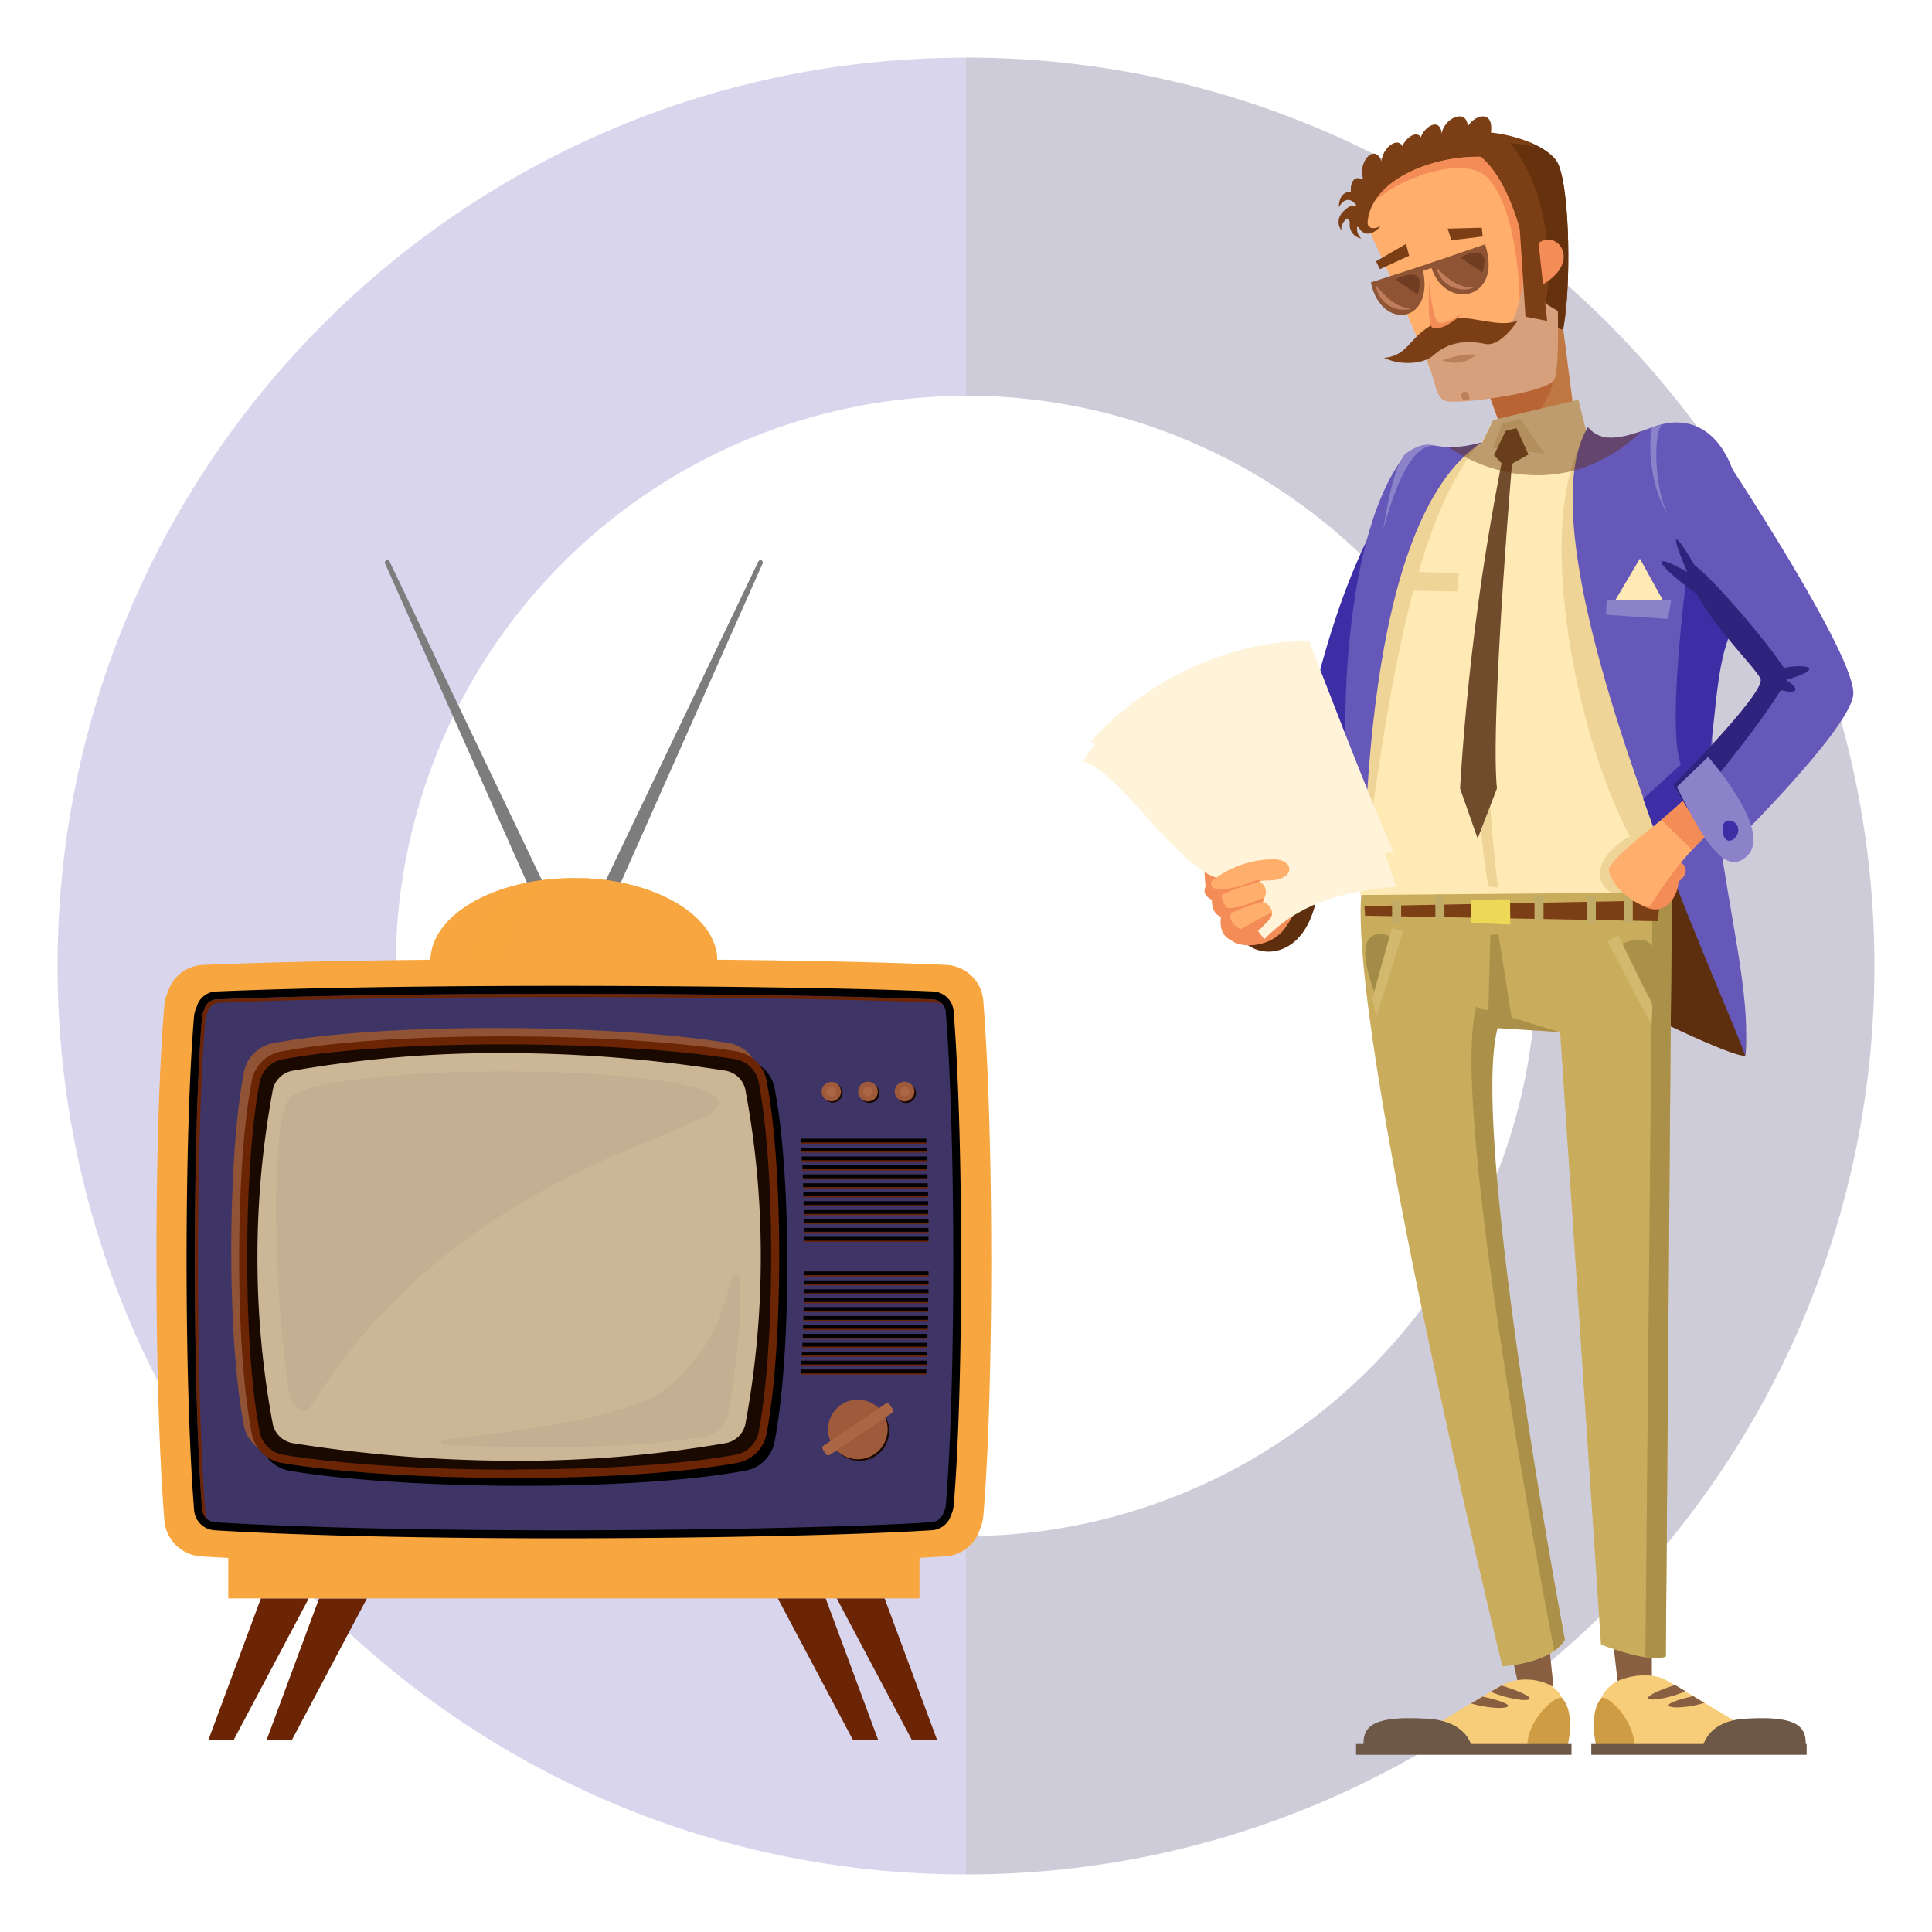 <svg xmlns="http://www.w3.org/2000/svg" xmlns:xlink="http://www.w3.org/1999/xlink" width="400" height="400" viewBox="0 0 400 400">
  <defs>
    <style>
      .cls-1 {
        mask: url(#mask);
        filter: url(#luminosity-noclip-3);
      }

      .cls-13, .cls-2, .cls-22, .cls-4, .cls-42, .cls-44, .cls-51 {
        mix-blend-mode: multiply;
      }

      .cls-2 {
        fill: url(#linear-gradient);
      }

      .cls-3 {
        mask: url(#mask-2);
        filter: url(#luminosity-noclip-4);
      }

      .cls-4 {
        fill: url(#linear-gradient-2);
      }

      .cls-5 {
        isolation: isolate;
      }

      .cls-6 {
        fill: none;
      }

      .cls-7 {
        fill: #d8d5ed;
      }

      .cls-8 {
        fill: #cfccd9;
      }

      .cls-15, .cls-9 {
        fill: #6b2505;
      }

      .cls-10 {
        fill: #7d7d7d;
      }

      .cls-11, .cls-12, .cls-13 {
        fill: #f8a63f;
      }

      .cls-12, .cls-15, .cls-16, .cls-19, .cls-20, .cls-24 {
        mix-blend-mode: screen;
      }

      .cls-12, .cls-19 {
        opacity: 0.5;
      }

      .cls-14 {
        fill: #3f3466;
      }

      .cls-16 {
        fill: #915336;
      }

      .cls-17 {
        fill: #1a0901;
      }

      .cls-18 {
        fill: #cbb695;
      }

      .cls-19 {
        fill: #bfa891;
      }

      .cls-21, .cls-22 {
        fill: #9e5a3a;
      }

      .cls-22 {
        opacity: 0.35;
      }

      .cls-23, .cls-24 {
        fill: #ab6646;
      }

      .cls-25 {
        fill: #f48c58;
      }

      .cls-26 {
        fill: #5e2f0f;
      }

      .cls-27 {
        fill: #3e2ea6;
      }

      .cls-28 {
        fill: #895f42;
      }

      .cls-29 {
        fill: #ffae6c;
      }

      .cls-30 {
        fill: #ffeab6;
      }

      .cls-31 {
        fill: #c9ad5d;
      }

      .cls-32 {
        fill: #aa9048;
      }

      .cls-33 {
        fill: #efd497;
      }

      .cls-34 {
        fill: #6558b8;
      }

      .cls-35 {
        fill: #edd49d;
      }

      .cls-36 {
        fill: #7c3f15;
      }

      .cls-37 {
        fill: #c1ac67;
      }

      .cls-38 {
        fill: #edd858;
      }

      .cls-39 {
        fill: #a38b48;
      }

      .cls-40 {
        fill: #fff3d9;
      }

      .cls-41 {
        mask: url(#mask-3);
      }

      .cls-42, .cls-44 {
        opacity: 0.3;
      }

      .cls-42 {
        fill: url(#linear-gradient-3);
      }

      .cls-43 {
        mask: url(#mask-4);
      }

      .cls-44 {
        fill: url(#linear-gradient-4);
      }

      .cls-45 {
        fill: #2f237d;
      }

      .cls-46 {
        fill: #8b82ca;
      }

      .cls-47 {
        fill: #704c2c;
      }

      .cls-48 {
        fill: #f7cd79;
      }

      .cls-49 {
        fill: #ce9c42;
      }

      .cls-50 {
        fill: #6d5848;
      }

      .cls-51 {
        fill: #612800;
        opacity: 0.4;
      }

      .cls-52 {
        fill: #66320e;
      }

      .cls-53 {
        fill: #d6a07c;
      }

      .cls-54 {
        fill: #ba805a;
      }

      .cls-55 {
        fill: #8e5433;
      }

      .cls-56 {
        fill: #703c22;
      }

      .cls-57 {
        fill: #bf7d5c;
      }

      .cls-58 {
        fill: #d3b96e;
      }

      .cls-59 {
        filter: url(#luminosity-noclip-2);
      }

      .cls-60 {
        filter: url(#luminosity-noclip);
      }
    </style>
    <filter id="luminosity-noclip" x="225.86" y="-6295.64" width="62.63" height="32766" filterUnits="userSpaceOnUse" color-interpolation-filters="sRGB">
      <feFlood flood-color="#fff" result="bg"/>
      <feBlend in="SourceGraphic" in2="bg"/>
    </filter>
    <mask id="mask" x="225.86" y="-6295.64" width="62.63" height="32766" maskUnits="userSpaceOnUse">
      <g class="cls-60"/>
    </mask>
    <linearGradient id="linear-gradient" x1="237.07" y1="127.01" x2="262.42" y2="162.82" gradientUnits="userSpaceOnUse">
      <stop offset="0"/>
      <stop offset="1" stop-color="#b3b3b3"/>
    </linearGradient>
    <filter id="luminosity-noclip-2" x="224.22" y="-6295.64" width="64.92" height="32766" filterUnits="userSpaceOnUse" color-interpolation-filters="sRGB">
      <feFlood flood-color="#fff" result="bg"/>
      <feBlend in="SourceGraphic" in2="bg"/>
    </filter>
    <mask id="mask-2" x="224.22" y="-6295.64" width="64.92" height="32766" maskUnits="userSpaceOnUse">
      <g class="cls-59"/>
    </mask>
    <linearGradient id="linear-gradient-2" x1="249.17" y1="129.84" x2="262.42" y2="201.78" xlink:href="#linear-gradient"/>
    <filter id="luminosity-noclip-3" x="225.86" y="132.59" width="62.63" height="52.66" filterUnits="userSpaceOnUse" color-interpolation-filters="sRGB">
      <feFlood flood-color="#fff" result="bg"/>
      <feBlend in="SourceGraphic" in2="bg"/>
    </filter>
    <mask id="mask-3" x="225.86" y="132.59" width="62.63" height="52.66" maskUnits="userSpaceOnUse">
      <g class="cls-1">
        <path class="cls-2" d="M271,132.59s13.57,35.48,17.49,43.65c0,0-25.83,8.51-26,9s-36.63-31.72-36.63-31.72S242.21,133.24,271,132.59Z"/>
      </g>
    </mask>
    <linearGradient id="linear-gradient-3" x1="237.07" y1="127.01" x2="262.42" y2="162.82" gradientUnits="userSpaceOnUse">
      <stop offset="0" stop-color="#fff7d3"/>
      <stop offset="1" stop-color="#7f3700"/>
    </linearGradient>
    <filter id="luminosity-noclip-4" x="224.22" y="136.47" width="64.92" height="57.97" filterUnits="userSpaceOnUse" color-interpolation-filters="sRGB">
      <feFlood flood-color="#fff" result="bg"/>
      <feBlend in="SourceGraphic" in2="bg"/>
    </filter>
    <mask id="mask-4" x="224.22" y="136.47" width="64.92" height="57.97" maskUnits="userSpaceOnUse">
      <g class="cls-3">
        <path class="cls-4" d="M224.22,157.62c6-10.69,26.37-21.39,44-21.14,0,0,15,28.81,20.88,47.12-12.1,1-20.32,3.75-27.35,10.84L252,181.8C243.31,179.07,231.69,159.61,224.22,157.62Z"/>
      </g>
    </mask>
    <linearGradient id="linear-gradient-4" x1="249.17" y1="129.84" x2="262.42" y2="201.78" xlink:href="#linear-gradient-3"/>
  </defs>
  <g class="cls-5">
    <g id="Capa_1" data-name="Capa 1">
      <rect class="cls-6" width="400" height="400"/>
      <path class="cls-7" d="M200,81.94v-70C96.13,11.92,11.92,96.13,11.92,200S96.13,388.08,200,388.08v-70a118.06,118.06,0,0,1,0-236.12Z"/>
      <path class="cls-8" d="M200,388.08c103.87,0,188.08-84.21,188.08-188.08S303.87,11.92,200,11.92v70a118.06,118.06,0,0,1,0,236.12Z"/>
      <g>
        <polygon class="cls-9" points="66.07 330.94 55.18 360.28 60.41 360.28 75.97 330.94 66.07 330.94"/>
        <path class="cls-10" d="M157.88,116.68,128,183.94l-2.76-1.28L157,116.26a.5.5,0,0,1,.67-.24h0A.5.5,0,0,1,157.88,116.68Z"/>
        <path class="cls-10" d="M80.66,116.26l31.73,66.4-2.76,1.28-29.9-67.26A.5.5,0,0,1,80,116h0A.5.5,0,0,1,80.66,116.26Z"/>
        <g>
          <path class="cls-11" d="M118.81,181.78c-16.4,0-29.7,7.69-29.7,17.17H148.5C148.5,189.47,135.2,181.78,118.81,181.78Z"/>
          <path class="cls-12" d="M97.78,199h7c0-9.48,6.29-17.17,14-17.17C107.19,181.78,97.78,189.47,97.78,199Z"/>
          <path class="cls-13" d="M118.81,181.78c10.95,0,19.82,7.69,19.82,17.17h9.87C148.5,189.47,135.2,181.78,118.81,181.78Z"/>
        </g>
        <g>
          <rect class="cls-11" x="47.3" y="320.46" width="143.02" height="10.45"/>
          <rect class="cls-13" x="47.3" y="320.46" width="143.02" height="10.45"/>
        </g>
        <path class="cls-11" d="M203.6,207.5a8.09,8.09,0,0,0-7.72-7.73c-36.76-1.64-116.94-1.59-153.69,0a7.92,7.92,0,0,0-7.39,5.48,9,9,0,0,0-.79,3c-2.14,25.54-2.19,78.64,0,106.27a8.15,8.15,0,0,0,7.72,7.72c37.61,2.32,117.79,2.3,153.69,0a8,8,0,0,0,7.4-5.47,9.26,9.26,0,0,0,.78-3.05C205.74,288.23,205.79,235.12,203.6,207.5Z"/>
        <g>
          <path d="M115.67,318.49c-28.08,0-54-.6-71.17-1.66a4.55,4.55,0,0,1-4.33-4.39c-2.06-25.93-2.06-77.43,0-102a5.62,5.62,0,0,1,.48-1.83l.09-.2.06-.21a4.33,4.33,0,0,1,4.09-2.93c17.11-.74,43.13-1.16,71.39-1.16,28,0,60.28.42,76.9,1.16a4.48,4.48,0,0,1,4.28,4.39c2.05,25.94,2.05,77.43,0,102a5.93,5.93,0,0,1-.47,1.84l-.1.2-.06.21a4.44,4.44,0,0,1-4.15,2.92c-16.54,1.06-48.85,1.66-77,1.66Z"/>
          <path class="cls-14" d="M115.67,316.83c-28,0-53.95-.61-71.07-1.66a2.92,2.92,0,0,1-2.77-2.86c-2-25.87-2-77.22,0-101.76a3.83,3.83,0,0,1,.33-1.28l.13-.3.1-.32A2.67,2.67,0,0,1,45,206.91c17.09-.74,43.09-1.16,71.32-1.16,28,0,60.23.42,76.82,1.16a2.8,2.8,0,0,1,2.69,2.85c2.05,25.87,2.05,77.23,0,101.76a3.6,3.6,0,0,1-.32,1.28l-.14.31-.1.31a2.81,2.81,0,0,1-2.66,1.75c-16.5,1.05-48.77,1.66-76.89,1.66Z"/>
          <path class="cls-15" d="M42.5,313c-2-25.87-2-77.23,0-101.76a3.6,3.6,0,0,1,.32-1.28l.14-.3.1-.32a2.66,2.66,0,0,1,2.56-1.74c17.09-.74,43.09-1.16,71.32-1.16,28,0,60.22.42,76.82,1.16a2.77,2.77,0,0,1,1.45.46,2.64,2.64,0,0,0-2.12-1.13c-16.59-.74-48.84-1.16-76.82-1.16-28.23,0-54.23.42-71.32,1.16a2.67,2.67,0,0,0-2.56,1.74l-.1.32-.13.3a3.83,3.83,0,0,0-.33,1.28c-2,24.54-2,75.89,0,101.76a3,3,0,0,0,1.25,2.34A3.21,3.21,0,0,1,42.5,313Z"/>
        </g>
        <g>
          <path class="cls-16" d="M105,304.28c-18.52,0-36.51-1.15-48.12-3.08a7.64,7.64,0,0,1-6.45-6.44c-1.63-8.55-2.56-21.69-2.55-36.06s.92-27.62,2.55-36.33a7.62,7.62,0,0,1,6.44-6.44c10.63-2,27.29-3.08,45.71-3.08s36.5,1.15,48.11,3.08a7.59,7.59,0,0,1,6.45,6.43c1.63,8.55,2.57,21.7,2.56,36.06s-.92,27.62-2.56,36.34a7.6,7.6,0,0,1-6.44,6.44c-10.62,1.95-27.27,3.08-45.7,3.08Z"/>
          <path d="M108.3,307.62c-18.52,0-36.51-1.15-48.12-3.08a7.63,7.63,0,0,1-6.45-6.44c-1.63-8.55-2.56-21.69-2.55-36.06s.92-27.62,2.55-36.33a7.62,7.62,0,0,1,6.44-6.44c10.63-2,27.28-3.08,45.71-3.08s36.5,1.15,48.11,3.07a7.61,7.61,0,0,1,6.45,6.44c1.63,8.55,2.56,21.7,2.56,36.06s-.92,27.62-2.56,36.34a7.6,7.6,0,0,1-6.44,6.44c-10.62,1.95-27.28,3.08-45.7,3.08Z"/>
          <path class="cls-9" d="M106.63,306c-18.52,0-36.51-1.15-48.12-3.08a7.64,7.64,0,0,1-6.45-6.44c-1.63-8.55-2.56-21.69-2.55-36.06s.92-27.62,2.55-36.33a7.62,7.62,0,0,1,6.44-6.44c10.63-2,27.29-3.08,45.71-3.08s36.5,1.15,48.11,3.07a7.61,7.61,0,0,1,6.45,6.44c1.63,8.55,2.57,21.7,2.56,36.06s-.92,27.62-2.56,36.34a7.6,7.6,0,0,1-6.44,6.44c-10.62,1.95-27.28,3.08-45.7,3.08Z"/>
        </g>
        <g>
          <path class="cls-17" d="M106.63,304.28c-18.43,0-36.32-1.15-47.84-3.06a6,6,0,0,1-5.09-5.1c-1.61-8.45-2.53-21.48-2.52-35.75s.91-27.41,2.52-36a6,6,0,0,1,5.11-5.1c10.52-1.94,27.07-3.05,45.4-3.05s36.31,1.14,47.84,3.05a6,6,0,0,1,5.08,5.11c1.61,8.45,2.54,21.48,2.53,35.74s-.91,27.41-2.53,36a6,6,0,0,1-5.1,5.11c-10.52,1.93-27.07,3-45.4,3Z"/>
          <path class="cls-18" d="M106.59,302.43a292.23,292.23,0,0,1-45.78-3.61,5.13,5.13,0,0,1-4.42-4.45,185.72,185.72,0,0,1-3.09-34,188.6,188.6,0,0,1,3.1-34.28,5.12,5.12,0,0,1,4.44-4.45,249,249,0,0,1,43.4-3.61A293.49,293.49,0,0,1,150,221.64a5.12,5.12,0,0,1,4.41,4.45,185.68,185.68,0,0,1,3.1,34,188.82,188.82,0,0,1-3.1,34.29,5.15,5.15,0,0,1-4.44,4.45,249.23,249.23,0,0,1-43.4,3.6Z"/>
          <path class="cls-19" d="M64.34,291.22c-1.07,1.73-4,.06-4.31-1.94-3.48-21.06-4.09-56.63-.19-61.78,5.62-7.41,82.42-7.72,88.62,0C153.93,234.32,97.11,238.54,64.34,291.22Z"/>
          <path class="cls-19" d="M91.78,299.15c15.23.62,39.81,1.09,54.64-1.92a5.6,5.6,0,0,0,4.41-4.62c2.38-15.08,2.68-22.73,2.32-28a.81.81,0,0,0-1.59-.15c-3.07,11.36-4.91,14.83-13.06,22.57-6.58,6.26-32.82,9.61-46.76,11A.58.58,0,0,0,91.78,299.15Z"/>
        </g>
        <g>
          <g class="cls-20">
            <rect class="cls-9" x="166.38" y="248.95" width="25.79" height="0.78"/>
            <rect class="cls-9" x="165.75" y="236.01" width="26.02" height="0.78"/>
            <rect class="cls-9" x="166.44" y="250.8" width="25.72" height="0.78"/>
            <rect class="cls-9" x="166.52" y="254.49" width="25.71" height="0.78"/>
            <rect class="cls-9" x="166.49" y="252.64" width="25.74" height="0.78"/>
            <rect class="cls-9" x="166.52" y="256.34" width="25.71" height="0.78"/>
            <rect class="cls-9" x="165.89" y="237.86" width="26.02" height="0.78"/>
            <rect class="cls-9" x="166.02" y="239.7" width="25.88" height="0.78"/>
            <rect class="cls-9" x="166.22" y="243.4" width="25.79" height="0.78"/>
            <rect class="cls-9" x="166.14" y="241.55" width="25.82" height="0.78"/>
            <rect class="cls-9" x="166.28" y="245.25" width="25.8" height="0.78"/>
            <rect class="cls-9" x="166.34" y="247.1" width="25.8" height="0.78"/>
          </g>
          <g>
            <rect x="166.38" y="248.69" width="25.79" height="0.78"/>
            <rect x="165.75" y="235.75" width="26.02" height="0.78"/>
            <rect x="166.44" y="250.54" width="25.72" height="0.78"/>
            <rect x="166.52" y="254.23" width="25.71" height="0.78"/>
            <rect x="166.49" y="252.38" width="25.74" height="0.78"/>
            <rect x="166.52" y="256.08" width="25.71" height="0.78"/>
            <rect x="165.89" y="237.6" width="26.02" height="0.78"/>
            <rect x="166.02" y="239.44" width="25.88" height="0.78"/>
            <rect x="166.22" y="243.14" width="25.79" height="0.78"/>
            <rect x="166.14" y="241.29" width="25.82" height="0.78"/>
            <rect x="166.28" y="244.99" width="25.8" height="0.78"/>
            <rect x="166.34" y="246.84" width="25.8" height="0.78"/>
          </g>
        </g>
        <g>
          <g class="cls-20">
            <rect class="cls-9" x="166.38" y="270.88" width="25.79" height="0.78"/>
            <rect class="cls-9" x="165.75" y="283.82" width="26.02" height="0.78"/>
            <rect class="cls-9" x="166.44" y="269.04" width="25.72" height="0.78"/>
            <rect class="cls-9" x="166.52" y="265.34" width="25.71" height="0.78"/>
            <rect class="cls-9" x="166.49" y="267.19" width="25.74" height="0.78"/>
            <rect class="cls-9" x="166.52" y="263.49" width="25.71" height="0.78"/>
            <rect class="cls-9" x="165.89" y="281.98" width="26.02" height="0.78"/>
            <rect class="cls-9" x="166.02" y="280.13" width="25.88" height="0.78"/>
            <rect class="cls-9" x="166.22" y="276.43" width="25.79" height="0.78"/>
            <rect class="cls-9" x="166.14" y="278.28" width="25.82" height="0.78"/>
            <rect class="cls-9" x="166.28" y="274.58" width="25.8" height="0.78"/>
            <rect class="cls-9" x="166.34" y="272.73" width="25.8" height="0.78"/>
          </g>
          <g>
            <rect x="166.38" y="270.62" width="25.79" height="0.78"/>
            <rect x="165.75" y="283.56" width="26.02" height="0.78"/>
            <rect x="166.44" y="268.77" width="25.72" height="0.78"/>
            <rect x="166.52" y="265.08" width="25.71" height="0.78"/>
            <rect x="166.49" y="266.93" width="25.74" height="0.78"/>
            <rect x="166.52" y="263.23" width="25.71" height="0.78"/>
            <rect x="165.89" y="281.71" width="26.02" height="0.78"/>
            <rect x="166.02" y="279.87" width="25.88" height="0.78"/>
            <rect x="166.22" y="276.17" width="25.79" height="0.78"/>
            <rect x="166.14" y="278.02" width="25.82" height="0.78"/>
            <rect x="166.28" y="274.32" width="25.8" height="0.78"/>
            <rect x="166.34" y="272.47" width="25.8" height="0.78"/>
          </g>
        </g>
        <g>
          <g>
            <path class="cls-17" d="M172.44,224.28a2,2,0,1,0,2,2A2,2,0,0,0,172.44,224.28Z"/>
            <path class="cls-21" d="M172.11,224a2,2,0,1,0,2,2A2,2,0,0,0,172.11,224Z"/>
            <path class="cls-22" d="M172.11,228a2,2,0,0,0,2-2h-2Z"/>
            <path class="cls-23" d="M172.11,225a1,1,0,1,0,1,1A1,1,0,0,0,172.11,225Z"/>
          </g>
          <g>
            <circle class="cls-17" cx="180.03" cy="226.32" r="2.04"/>
            <circle class="cls-21" cx="179.7" cy="225.99" r="2.04"/>
            <path class="cls-22" d="M179.7,228a2,2,0,0,0,2-2h-2Z"/>
            <path class="cls-23" d="M179.7,225a1,1,0,1,0,1,1A1,1,0,0,0,179.7,225Z"/>
          </g>
          <g>
            <circle class="cls-17" cx="187.62" cy="226.32" r="2.04" transform="translate(-46.98 49.16) rotate(-13.28)"/>
            <circle class="cls-21" cx="187.29" cy="225.99" r="2.04" transform="translate(-46.91 49.07) rotate(-13.28)"/>
            <path class="cls-22" d="M187.29,228a2,2,0,0,0,2-2h-2Z"/>
            <path class="cls-23" d="M187.29,225a1,1,0,1,0,1,1A1,1,0,0,0,187.29,225Z"/>
          </g>
        </g>
        <g>
          <circle class="cls-17" cx="177.94" cy="296.26" r="6.17" transform="translate(-146.26 176.55) rotate(-38.74)"/>
          <circle class="cls-21" cx="177.61" cy="295.93" r="6.17" transform="translate(-146.12 176.27) rotate(-38.74)"/>
          <path class="cls-22" d="M182.71,292.47l-10.21,6.91a6.16,6.16,0,1,0,10.21-6.91Z"/>
          <g>
            <rect class="cls-23" x="169.28" y="294.78" width="16.65" height="2.29" rx="0.57" transform="translate(-135.27 150.24) rotate(-34.06)"/>
            <path class="cls-24" d="M171.21,301.16l-.64-1a.55.55,0,0,1,.15-.78l12.85-8.69a.55.55,0,0,1,.48-.07.55.55,0,0,0-.66,0l-12.85,8.68a.57.57,0,0,0-.15.79l.64,1a.56.56,0,0,0,.31.22A.53.53,0,0,1,171.21,301.16Z"/>
          </g>
        </g>
        <polygon class="cls-9" points="54.01 330.94 43.13 360.28 48.36 360.28 63.92 330.94 54.01 330.94"/>
        <polygon class="cls-9" points="170.95 330.94 181.83 360.28 176.61 360.28 161.04 330.94 170.95 330.94"/>
        <polygon class="cls-9" points="183.15 330.94 194.03 360.28 188.81 360.28 173.24 330.94 183.15 330.94"/>
      </g>
      <g>
        <path class="cls-25" d="M249.6,183.5c-.56-5.1-.37-14.81,2.05-13.5s2.8,13.44,2.8,13.44Z"/>
        <path class="cls-26" d="M255.69,191.33c1.07,6.74,11.55,8.86,15.68-1.24C278.09,173.67,254.2,181.88,255.69,191.33Z"/>
        <path class="cls-25" d="M254.45,193.79c.43,2.57,8.13,3.09,11.57-1.59,6.25-8.48-2.24-8.58-6.25-4.29C258.87,188.87,254.45,193.79,254.45,193.79Z"/>
        <path class="cls-27" d="M291.89,96.92c-6.22,9-17.41,25.13-25.13,73.14l12.69,2.49Z"/>
        <polygon class="cls-28" points="342.01 347.2 341.98 336.11 333.37 334.99 335.04 349.15 342.01 347.2"/>
        <polygon class="cls-28" points="314.35 348.75 311.92 337.93 320.13 334.95 321.62 349.13 314.35 348.75"/>
        <polygon class="cls-29" points="308.75 81.74 310.99 89.21 325.85 85.23 321.37 50.52 308.75 81.74"/>
        <path class="cls-25" d="M322,65.57S325.93,87,311,89.21l-4.17-11.45Z"/>
        <polygon class="cls-30" points="305.82 93.69 309.06 86.97 326.8 82.77 329.46 93.44 305.82 93.69"/>
        <path class="cls-26" d="M291.14,184.74s64.69,34.34,70.16,33.84c2-7.72-11.44-84.59-21.89-86.58S291.14,184.74,291.14,184.74Z"/>
        <path class="cls-31" d="M311.05,345s9.95-.5,12.94-5.47c0,0-20.3-106.18-14.41-127.76L323,213.6l8.46,126.88s9.95,4,13.43,2.49l1.25-160s-51.75-6-63.69-1.49C276.22,202.65,311.05,345,311.05,345Z"/>
        <g>
          <path class="cls-32" d="M310.07,212.87l12.92.82-17.34-5.23c-5.54,20.33,13.87,121.61,16.14,133.3a7.79,7.79,0,0,0,2.2-2.27S304.18,234.46,310.07,212.87Z"/>
          <path class="cls-32" d="M342.18,182.57l-1.52,160.55a8.35,8.35,0,0,0,4.22-.15l1.25-160Z"/>
        </g>
        <path class="cls-30" d="M281.69,185.3l64.44-.56L343.89,92.2l-27.74-2c-5.1-.87-14.8,4.36-20.53,3C295.62,93.19,272.24,112.66,281.69,185.3Z"/>
        <path class="cls-33" d="M282.22,181.31c5-36,10-71.94,23.54-88.95L294.64,95S276.11,140.33,282.22,181.31Z"/>
        <path class="cls-33" d="M338.63,172.72c-5.51,1.95-10.37,8.57-5.15,12.08l12.4.07Z"/>
        <path class="cls-33" d="M346.25,184.74C330.58,173,316,113.57,327.35,91.92l14.24,16.51Z"/>
        <path class="cls-34" d="M361.3,218.58c-2-7.46-48-104.77-32.54-130.14,2.74,3.23,6.52,2.6,13.39,0,14.92-5.6,23.59,13.57,15.42,42.3C348.12,161.79,363.6,198,361.3,218.58Z"/>
        <polygon class="cls-27" points="351.1 155.45 340.21 165.4 345.88 181.38 355.95 168.51 351.1 155.45"/>
        <path class="cls-27" d="M360.06,128c-7.46,9.7-2.8,36.2-11,31.72-5.35-2.92,1.12-48.14,1.12-48.14Z"/>
        <path class="cls-34" d="M282.07,184.24c.87-6.84-.38-76.37,24.75-92.67-10.45,2.86-9.63-1.72-15.67,2.37C275.73,112.8,276.71,168.23,282.07,184.24Z"/>
        <polygon class="cls-35" points="309.06 92.69 311.05 87.72 314.78 86.72 319.76 93.94 309.06 92.69"/>
        <polygon class="cls-36" points="282.63 189.59 343.26 190.72 343.64 186.42 282.5 187.6 282.63 189.59"/>
        <rect class="cls-37" x="288.22" y="186.33" width="1.87" height="5.04"/>
        <rect class="cls-37" x="297.18" y="185.21" width="1.87" height="5.04"/>
        <rect class="cls-37" x="317.7" y="185.58" width="1.87" height="5.04"/>
        <rect class="cls-37" x="328.53" y="185.53" width="1.87" height="5.5"/>
        <rect class="cls-37" x="336.18" y="185.49" width="1.87" height="5.5"/>
        <polygon class="cls-38" points="312.64 186.2 304.62 186.27 304.64 191.09 312.69 191.42 312.64 186.2"/>
        <path class="cls-32" d="M342.13,207.6l-7-11.82S346.69,188.91,342.13,207.6Z"/>
        <path class="cls-39" d="M284.78,206l3.47-12S278.47,189.39,284.78,206Z"/>
        <polygon class="cls-30" points="334.33 124.43 344.69 125.03 339.52 115.65 334.33 124.43"/>
        <path class="cls-40" d="M271,132.59s13.57,35.48,17.49,43.65c0,0-25.83,8.51-26,9s-36.63-31.72-36.63-31.72S242.21,133.24,271,132.59Z"/>
        <g class="cls-41">
          <path class="cls-42" d="M271,132.59s13.57,35.48,17.49,43.65c0,0-25.83,8.51-26,9s-36.63-31.72-36.63-31.72S242.21,133.24,271,132.59Z"/>
        </g>
        <path class="cls-40" d="M224.22,157.62c6-10.69,26.37-21.39,44-21.14,0,0,15,28.81,20.88,47.12-12.1,1-20.32,3.75-27.35,10.84L252,181.8C243.31,179.07,231.69,159.61,224.22,157.62Z"/>
        <g class="cls-43">
          <path class="cls-44" d="M224.22,157.62c6-10.69,26.37-21.39,44-21.14,0,0,15,28.81,20.88,47.12-12.1,1-20.32,3.75-27.35,10.84L252,181.8C243.31,179.07,231.69,159.61,224.22,157.62Z"/>
        </g>
        <path class="cls-29" d="M249.6,183.5a21,21,0,0,1,13.56-5.6c5-.25,5.28,4.39-.59,4.39s-11,4.94-11,4.94Z"/>
        <path class="cls-29" d="M251.59,187.23c-1.25-2.86,7.06-7.81,10-4s-7.74,8.68-7.74,8.68Z"/>
        <path class="cls-29" d="M253.07,190.07c2.23-1.72,7.7-5.7,10-2.07s-8.38,6.41-8.38,6.41Z"/>
        <path class="cls-25" d="M346.73,180.59c2.17,0,.09,10.87-7,6.76S346.73,180.59,346.73,180.59Z"/>
        <path class="cls-25" d="M346.29,182.54c1.63.8,4.66-3,1-4.25S342.28,180.58,346.29,182.54Z"/>
        <path class="cls-29" d="M333.09,179.81c0,3.06,5,7.7,8.48,7.93,0,0,10.56-18,20.8-20.08l-8.48-8.38C348,168.51,336.34,174.29,333.09,179.81Z"/>
        <path class="cls-25" d="M353.89,159.28c-2.59,4.07-6.3,7.47-9.93,10.47l6.36,6.2c3.57-3.88,7.84-7.44,12.05-8.29Z"/>
        <path class="cls-34" d="M356.58,93.94s28.11,42.29,27.11,50-27.61,33.59-27.61,33.59L347,163.47s18.35-19.47,18.1-22.95-24.94-30.66-20-38.87S356.58,93.94,356.58,93.94Z"/>
        <path class="cls-45" d="M346.44,162.54l3.17,5.22c3.14-3.36,20.63-24.89,20.4-28-.18-2.49-19.75-25.48-20.21-22.89-1.31,7.28,14.59,21.85,14.74,23.89C364.79,144.19,346.44,162.54,346.44,162.54Z"/>
        <path class="cls-45" d="M350.78,121.61c-5-10.73-5.3-14,.7-3.48Z"/>
        <path class="cls-45" d="M352,123.54c-9.62-6.93-11.27-10.31-.91-4.07Z"/>
        <path class="cls-45" d="M366.59,139c6.34-2.24,14-.75.56,2.42Z"/>
        <path class="cls-45" d="M366.56,139.56c4.9,1,8.95,5.88-.73,2.43Z"/>
        <polygon class="cls-46" points="332.66 124.24 332.5 127.27 345.35 128.15 346.01 124.2 332.66 124.24"/>
        <path class="cls-33" d="M308.12,183.57c-6.06-35.78,2.28-81.24,4.57-89.14-4.75,32.43-6.22,61.21-2.52,89.33Z"/>
        <polygon class="cls-47" points="309.31 94.25 311.73 89.21 313.97 88.65 316.45 94.1 311.7 96.78 309.31 94.25"/>
        <path class="cls-47" d="M313.19,94.24s-4.69,55-3.26,69l-4,10.37-3.64-10.36a509.89,509.89,0,0,1,8.84-68.6Z"/>
        <path class="cls-46" d="M286.36,109.8c2.56-9.54,5.94-17.6,10.57-17.55-1.95-.61-4.19.32-6.1,1.85C289.37,96,287.89,99.94,286.36,109.8Z"/>
        <path class="cls-46" d="M345.38,106.68c-2.86-5.34-3.17-17.22-1.24-18.78l-2.24.69C341.46,91.82,341.28,100.09,345.38,106.68Z"/>
        <path class="cls-48" d="M330.77,362.93c-1.12-5.41-.75-13.06,4.66-15.11s9.14-.19,9.14-.19,13.06,7.65,17.36,10.45-.94,4.67-.94,4.67Z"/>
        <path class="cls-48" d="M324.32,362.93c1-5.27.82-12.39-4.17-14.39a11.34,11.34,0,0,0-9.15.32s-11.42,6.62-15.37,9.34.86,4.55.86,4.55Z"/>
        <path class="cls-49" d="M316.23,361.07c.22-5.34,6.26-10.62,7.3-9.37,2.73,3.27,1,9.81,1,9.81Z"/>
        <path class="cls-49" d="M338.36,361.07c-.21-5.34-5.95-10.62-6.94-9.37-2.59,3.27-.93,9.81-.93,9.81Z"/>
        <path class="cls-50" d="M373.73,363.12c.53-4.85.16-8.05-12.42-7.28-9.05.56-9.05,7.28-9.05,7.28Z"/>
        <path class="cls-50" d="M282.44,363.12c-.56-4.85-.17-8.05,13.06-7.28,9.52.56,9.52,7.28,9.52,7.28Z"/>
        <rect class="cls-50" x="280.76" y="361.07" width="44.6" height="2.24"/>
        <rect class="cls-50" x="329.46" y="361.07" width="44.59" height="2.24"/>
        <path class="cls-25" d="M259.13,192.92c-2.61.17-5.39-2.53-4.08-4,0,0-2.87-2.46-1.89-3.93,0,0-3.67-.9-2-3.27,0,0-3.84,2.86-.24,4.58,0,0-.25,2.78,1.88,3.52,0,0-1,4.9,3.68,5.15Z"/>
        <path class="cls-51" d="M338.68,90.4c.44-.38.84-.76,1.21-1.13-5.46,1.86-8.7,2-11.13-.83-.13.22-.25.46-.37.69l-1.59-6.36-1.23.29-2.29-17.8L321,64.89l-8.81,8.28-.15.39L310.33,75,307,78.12l3.13,8.61-1,.24-2.28,4.73-.25.07.29-.2a22.8,22.8,0,0,1-7,1C308.65,98.59,324.5,102.76,338.68,90.4Z"/>
        <path class="cls-36" d="M323.61,68.25c1.68-8,1.5-29.3-1.12-34.52s-24.07-13.06-40.67,3.54l10.26,19.78Z"/>
        <path class="cls-52" d="M322.49,33.73c-.71-1.43-2.85-3.06-5.91-4.33a6.56,6.56,0,0,1,1.83,2C321,36.66,321.2,57.93,319.52,66l-28-9.94.53,1,31.53,11.2C325.29,60.22,325.11,39,322.49,33.73Z"/>
        <path class="cls-36" d="M280.25,41.56c2.17,3.92,6.69,1.78,4.29-1.79C280.46,33.71,278.62,38.61,280.25,41.56Z"/>
        <path class="cls-36" d="M281.41,47.13c4.24,1.44,6.14-3.19,2-4.21C276.27,41.19,278.22,46.06,281.41,47.13Z"/>
        <path class="cls-29" d="M283.12,47c15.49,32.84,13.62,34.72,17.73,35.82,2.8.75,18.66-2,20.71-4.66s.37-37.14-1.68-39.93C313.35,27.2,282.75,33,283.12,47Z"/>
        <path class="cls-25" d="M319.88,38.21c-5.62-9.48-29.07-6.54-35.26,3.41,6.32-5.51,19.64-9.68,23.81-4.37,8,9.82,6.33,36.23,6.09,43.79,3.38-.85,6.25-1.89,7-2.9C323.61,75.52,321.93,41,319.88,38.21Z"/>
        <path class="cls-53" d="M319.88,38.21c-1.81-3.06-5.47-4.82-9.81-5.47,9.48,12.36,4.56,31.65,3.11,33.62s-12.1-1.47-19.56,4.1c4.19,8.33,3.07,11.85,5.82,12.58s20.19-1.64,22.24-4.25S321.93,41,319.88,38.21Z"/>
        <path class="cls-36" d="M324.17,65.07l-6.71-3.73s-2.62-26.12-13.63-30.6c0,0,15.91-4.42,18.48,4.67C324.73,44,324.17,65.07,324.17,65.07Z"/>
        <path class="cls-52" d="M323,35.57c-1-4.42-6.22-5.77-10.36-5.89,8.61,10.25,8.72,27.47,7.3,33.14l3.93,2.4S326,48.86,323,35.57Z"/>
        <path class="cls-36" d="M303.59,26.76c-1.62,4.18,3.58,6.47,4.74,2.33C310.29,22,304.81,23.63,303.59,26.76Z"/>
        <path class="cls-36" d="M298.74,26.76c-1.62,4.18,3.58,6.47,4.73,2.33C305.44,22,300,23.63,298.74,26.76Z"/>
        <path class="cls-36" d="M294,28.86c-1.15,4.32,3.59,5.92,4.33,1.69C299.61,23.35,294.88,25.61,294,28.86Z"/>
        <path class="cls-36" d="M290.09,30.91c-1.15,4.33,3.59,5.92,4.33,1.69C295.69,25.4,291,27.66,290.09,30.91Z"/>
        <path class="cls-36" d="M286.17,32.59c-1.15,4.33,3.59,5.92,4.34,1.69C291.77,27.08,287,29.34,286.17,32.59Z"/>
        <path class="cls-36" d="M282,35.64c.07,4.48,5.07,4.73,4.63.45C285.85,28.82,281.91,32.28,282,35.64Z"/>
        <path class="cls-25" d="M318.59,50.29c3.79-2.85,9.11,3.89.62,8.73Z"/>
        <polygon class="cls-36" points="320.32 66.44 315.84 65.57 314.47 44.67 317.83 44.18 320.32 66.44"/>
        <path class="cls-36" d="M286.54,74.09c3.46,1.66,8.22,1.29,10.18-.48s5.24-3.6,10.79-2.4c3.22.7,6.76-4.9,6.76-4.9-4,2-10.89-1.86-15.84,0C291.52,69.15,292.1,73.61,286.54,74.09Z"/>
        <path class="cls-25" d="M296,57.69c-.11.44-.65,9.71.66,10.25,2.5.55,6.1-3,6.1-3Z"/>
        <path class="cls-29" d="M296.39,55c-1.2.44.11,11.23,1.42,11.77,2.5.55,6.1-3,6.1-3Z"/>
        <path class="cls-54" d="M298.68,74.59a18.07,18.07,0,0,1,7-1.2A6.54,6.54,0,0,1,298.68,74.59Z"/>
        <path class="cls-54" d="M302.93,82.77c-1.42-1.86,1.42-2.51,1.31-.11Z"/>
        <path class="cls-55" d="M283.82,58.47l10.57-3.41C297.58,66.9,286,68.81,283.82,58.47Z"/>
        <path class="cls-55" d="M296.11,54.49l11.34-3.91C311.46,62.35,298.48,64.71,296.11,54.49Z"/>
        <polygon class="cls-55" points="297.56 55.16 293.39 56.39 292.94 55.53 297.81 53.91 297.56 55.16"/>
        <polygon class="cls-36" points="284.89 54.1 285.7 55.73 291.75 52.95 291.1 50.5 284.89 54.1"/>
        <polygon class="cls-36" points="306.79 47.15 306.98 48.96 300.49 49.75 299.73 47.33 306.79 47.15"/>
        <path class="cls-36" d="M283.11,41.23c-1.39-1.72-5.89-3-5.92,1.69,0,0,1.76-3.54,4,.14Z"/>
        <path class="cls-36" d="M281.07,45c-.51,2.21,1.75,5.36,4.88,1.7,0,0-3.89,2.61-2.83-3.56Z"/>
        <path class="cls-36" d="M281,43.41c-2.18,1.41-2.29,5.35.87,6,0,0-2.62-2.07,1-5.56Z"/>
        <path class="cls-36" d="M281.25,42.79c-2.54-.5-5.36,2.25-3.54,4.92,0,0-.44-3.31,4.57-3.32Z"/>
        <path class="cls-56" d="M288.89,57.86l4.58,3.1S296.09,54.42,288.89,57.86Z"/>
        <path class="cls-56" d="M302.3,53.28l4.58,3.11S309.5,49.85,302.3,53.28Z"/>
        <path class="cls-57" d="M305.08,59.57c-3.2,0-5.55-2-7.68-4.16A5.79,5.79,0,0,0,305.08,59.57Z"/>
        <path class="cls-57" d="M292.12,63.93c-3.18-.34-5.33-2.57-7.26-4.87A5.79,5.79,0,0,0,292.12,63.93Z"/>
        <polygon class="cls-33" points="291.75 118.36 302.06 118.69 301.73 122.45 291.75 122.28 291.75 118.36"/>
        <path class="cls-46" d="M347.19,162.92c6.21,12.73,10.48,18.41,14.65,14.18,5.19-5.27-8.19-20.4-8.19-20.4Z"/>
        <path class="cls-27" d="M356.7,172.43c-.62-3.49,2.8-3,3.17-.94S357.26,175.6,356.7,172.43Z"/>
        <polygon class="cls-58" points="341.95 212.22 342.12 208.13 335.09 193.74 332.8 194.88 341.95 212.22"/>
        <polygon class="cls-58" points="284.96 210.53 284.12 206.75 288.17 192.16 290.48 192.84 284.96 210.53"/>
        <polygon class="cls-32" points="308.57 193.59 308.13 209.83 313.18 212.06 310.23 193.41 308.57 193.59"/>
        <path class="cls-28" d="M308.6,350.28c6.86,2.73,13,2.07,2.29-1.31Z"/>
        <path class="cls-28" d="M304.56,352.68c6,1.8,12.54.82,2.4-1.42Z"/>
        <path class="cls-28" d="M349,350.17c-6.61,2.73-12.49,2.07-2.21-1.31Z"/>
        <path class="cls-28" d="M352.86,352.57c-5.79,1.8-12.07.82-2.31-1.41Z"/>
        <path class="cls-25" d="M256.19,192.68c2.21-.9,7.6-4.66,7.11-3.27s-3.68,4.09-3.68,4.09Z"/>
        <path class="cls-25" d="M250.71,183.68c4.09,1.72,10.41-2.58,10.14-1.22-2,.73-4.82,1.22-8.18,2.94Z"/>
        <path class="cls-25" d="M252.71,187.72c3.61,1.53,10.59-3.41,8.69-1a40.63,40.63,0,0,0-7,2.55Z"/>
      </g>
    </g>
  </g>
</svg>
